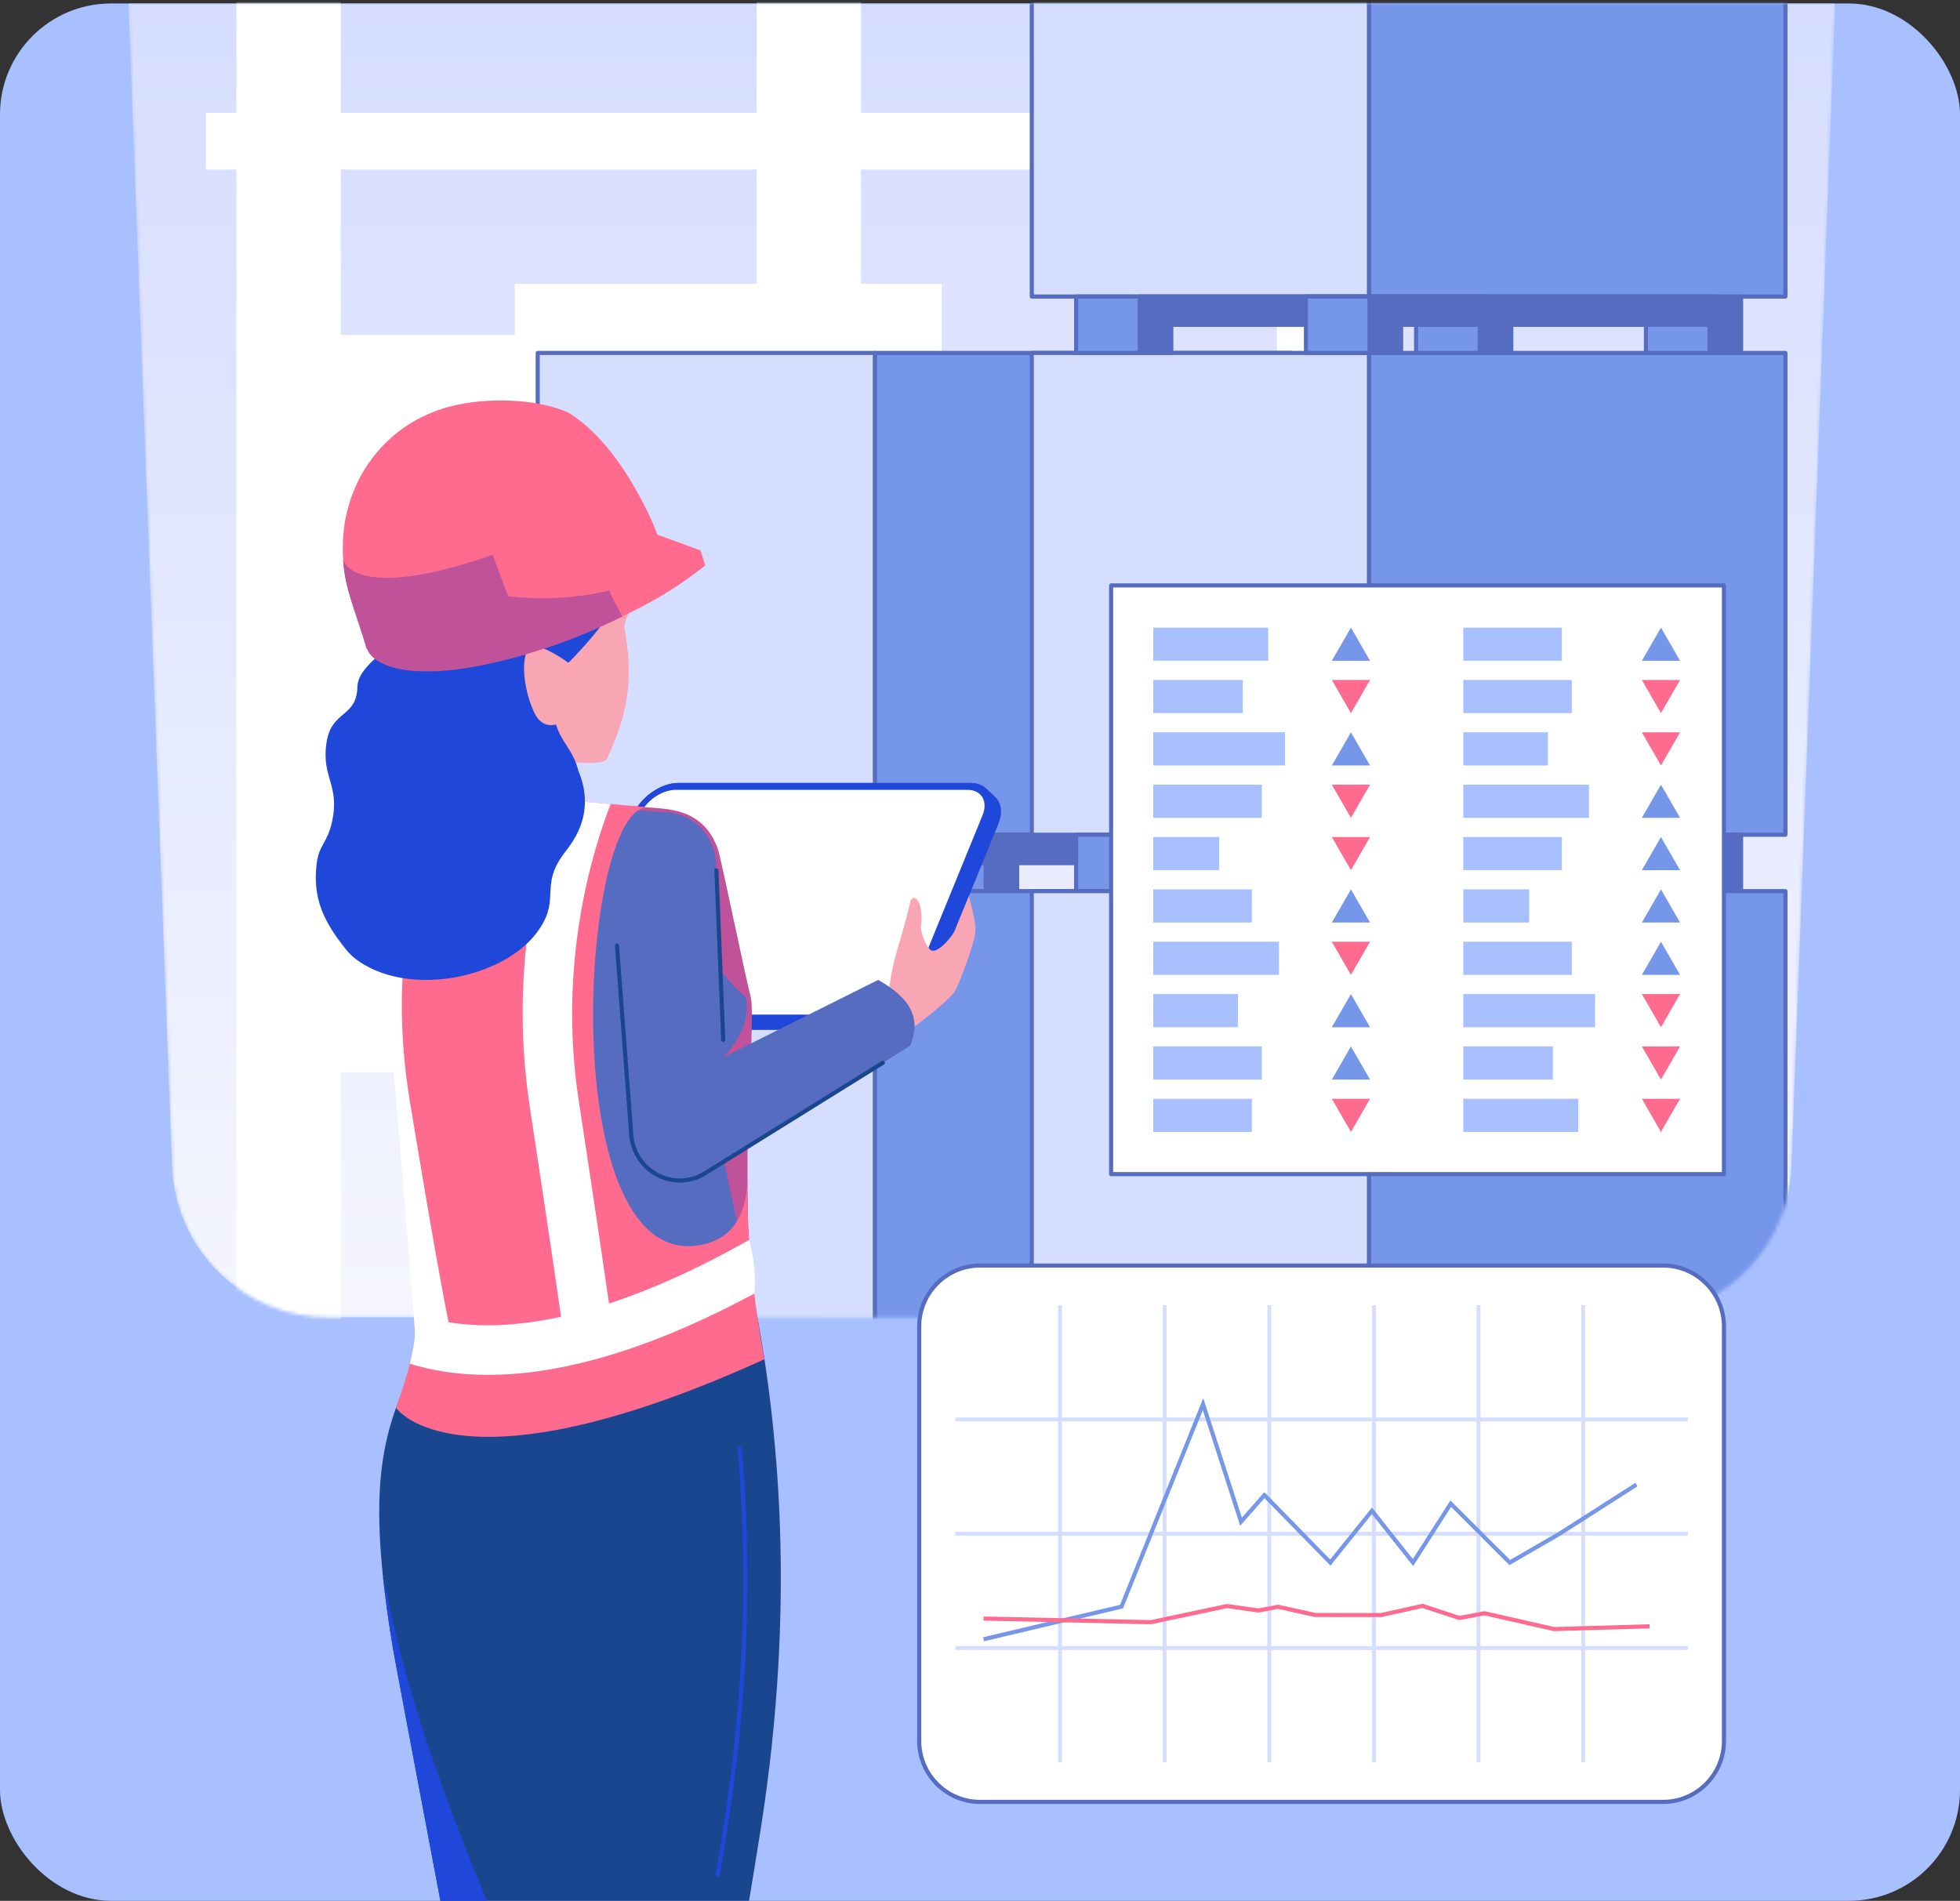 <svg width="565" height="548" viewBox="0 0 565 548" fill="none" xmlns="http://www.w3.org/2000/svg">
<rect x="0" y="0" width="565" height="548" fill="#333333" stroke="none"/>
<rect y="1" width="565" height="547" rx="32" fill="#A8C0FF"/>
<g clip-path="url(#clip0_64_4997)">
<mask id="mask0_64_4997" style="mask-type:luminance" maskUnits="userSpaceOnUse" x="37" y="1" width="493" height="379">
<path d="M37 1.003C37.715 20.055 45.165 218.67 45.899 238.15C45.856 237.022 47.751 287.571 49.577 336.257C50.488 360.567 70.437 379.773 94.671 379.773C500.711 379.506 475.966 381.54 488.497 376.384C504.37 369.832 515.743 354.468 516.426 336.254L529.003 1H37V1.003Z" fill="white"/>
</mask>
<g mask="url(#mask0_64_4997)">
<path d="M37 1.003C37.715 20.055 45.165 218.67 45.899 238.15C45.856 237.022 47.751 287.571 49.577 336.257C50.488 360.567 70.437 379.773 94.671 379.773C500.711 379.506 475.966 381.54 488.497 376.384C504.37 369.832 515.743 354.468 516.426 336.254L529.003 1H37V1.003Z" fill="url(#paint0_linear_64_4997)"/>
<path d="M59.368 32.503V48.875H68.157V393.671H98.258V309.15H218.12V393.668H230.227H248.221V309.147H271.477V81.803H248.221V48.875H254.948H368.086V393.671H398.187V-20.584H368.086V32.503H254.948H248.221V-20.584H230.227H218.12V32.503H98.258V-20.584H80.263H68.157V32.503H59.368ZM98.258 96.588V48.875H218.12V81.803H148.391V96.588H98.258Z" fill="white"/>
<path d="M252.187 240.651L372.251 240.651V101.752L252.187 101.752V240.651Z" fill="#7696EA"/>
<path d="M372.251 241.246H252.187C251.859 241.246 251.596 240.979 251.596 240.653V101.755C251.596 101.426 251.862 101.162 252.187 101.162H372.251C372.579 101.162 372.843 101.429 372.843 101.755V240.653C372.843 240.982 372.577 241.246 372.251 241.246ZM252.781 240.058H371.66V102.347H252.781V240.058Z" fill="#566CC1"/>
<path d="M154.999 240.651H252.187L252.187 101.752H154.999V240.651Z" fill="#D6DEFF"/>
<path d="M252.187 241.246H155C154.672 241.246 154.408 240.979 154.408 240.653V101.755C154.408 101.426 154.674 101.162 155 101.162H252.187C252.515 101.162 252.779 101.429 252.779 101.755V240.653C252.779 240.982 252.512 241.246 252.187 241.246ZM155.594 240.058H251.596V102.347H155.594V240.058Z" fill="#566CC1"/>
<path d="M286.178 240.651V256.914H265.786V248.784H188.173V256.914H167.778V240.651H286.178Z" fill="#7696EA"/>
<path d="M286.177 257.507H265.785C265.457 257.507 265.194 257.24 265.194 256.914V249.376H188.767V256.914C188.767 257.243 188.501 257.507 188.175 257.507H167.783C167.455 257.507 167.191 257.24 167.191 256.914V240.651C167.191 240.322 167.458 240.058 167.783 240.058H286.18C286.508 240.058 286.772 240.325 286.772 240.651V256.914C286.772 257.243 286.505 257.507 286.18 257.507H286.177ZM266.376 256.319H285.583V241.243H168.372V256.319H187.578V248.781C187.578 248.452 187.845 248.188 188.17 248.188H265.782C266.11 248.188 266.374 248.455 266.374 248.781V256.319H266.376Z" fill="#566CC1"/>
<path d="M293.225 240.651V256.914H284.127V248.784H195.22V256.914H186.122V240.651H293.225Z" fill="#566CC1"/>
<path d="M293.225 257.507H284.127C283.799 257.507 283.535 257.24 283.535 256.914V249.376H195.814V256.914C195.814 257.243 195.548 257.507 195.223 257.507H186.125C185.797 257.507 185.533 257.24 185.533 256.914V240.651C185.533 240.322 185.799 240.058 186.125 240.058H293.227C293.555 240.058 293.819 240.325 293.819 240.651V256.914C293.819 257.243 293.553 257.507 293.227 257.507H293.225ZM284.721 256.319H292.633V241.243H186.716V256.319H194.628V248.781C194.628 248.452 194.895 248.188 195.22 248.188H284.127C284.455 248.188 284.718 248.455 284.718 248.781V256.319H284.721Z" fill="#566CC1"/>
<path d="M352.423 240.651V256.914H332.03V248.784H254.418V256.914H234.025V240.651H352.423Z" fill="#7696EA"/>
<path d="M352.424 257.507H332.031C331.703 257.507 331.44 257.24 331.44 256.914V249.376H255.013V256.914C255.013 257.243 254.747 257.507 254.421 257.507H234.029C233.701 257.507 233.438 257.24 233.438 256.914V240.651C233.438 240.322 233.704 240.058 234.029 240.058H352.426C352.754 240.058 353.018 240.325 353.018 240.651V256.914C353.018 257.243 352.752 257.507 352.426 257.507H352.424ZM332.625 256.319H351.832V241.243H234.618V256.319H253.825V248.781C253.825 248.452 254.091 248.188 254.416 248.188H332.028C332.356 248.188 332.62 248.455 332.62 248.781V256.319H332.625Z" fill="#566CC1"/>
<path d="M359.473 240.651V256.914H350.375V248.784H261.468V256.914H252.37V240.651H359.473Z" fill="#566CC1"/>
<path d="M359.472 257.507H350.374C350.046 257.507 349.783 257.24 349.783 256.914V249.376H262.059V256.914C262.059 257.243 261.793 257.507 261.468 257.507H252.37C252.042 257.507 251.778 257.24 251.778 256.914V240.651C251.778 240.322 252.044 240.058 252.37 240.058H359.472C359.8 240.058 360.064 240.325 360.064 240.651V256.914C360.064 257.243 359.798 257.507 359.472 257.507ZM350.966 256.319H358.878V241.243H252.961V256.319H260.873V248.781C260.873 248.452 261.14 248.188 261.465 248.188H350.372C350.7 248.188 350.963 248.455 350.963 248.781V256.319H350.966Z" fill="#566CC1"/>
<path d="M252.187 395.81H372.251V256.911H252.187V395.81Z" fill="#7696EA"/>
<path d="M372.251 396.405H252.187C251.859 396.405 251.596 396.139 251.596 395.813V256.914C251.596 256.585 251.862 256.321 252.187 256.321H372.251C372.579 256.321 372.843 256.588 372.843 256.914V395.813C372.843 396.141 372.577 396.405 372.251 396.405ZM252.781 395.217H371.66V257.507H252.781V395.217Z" fill="#566CC1"/>
<path d="M154.999 395.81H252.187L252.187 256.911H154.999V395.81Z" fill="#D6DEFF"/>
<path d="M252.187 396.405H155C154.672 396.405 154.408 396.139 154.408 395.813V256.914C154.408 256.585 154.674 256.321 155 256.321H252.187C252.515 256.321 252.779 256.588 252.779 256.914V395.813C252.779 396.141 252.512 396.405 252.187 396.405ZM155.594 395.217H251.596V257.507H155.594V395.217Z" fill="#566CC1"/>
<path d="M394.617 240.651L514.681 240.651V101.752L394.617 101.752V240.651Z" fill="#7696EA"/>
<path d="M514.681 241.246H394.617C394.289 241.246 394.025 240.979 394.025 240.653V101.755C394.025 101.426 394.291 101.162 394.617 101.162H514.681C515.009 101.162 515.272 101.429 515.272 101.755V240.653C515.272 240.982 515.006 241.246 514.681 241.246ZM395.211 240.058H514.089V102.347H395.211V240.058Z" fill="#566CC1"/>
<path d="M297.43 240.651H394.617V101.752H297.43V240.651Z" fill="#D6DEFF"/>
<path d="M394.617 241.246H297.429C297.101 241.246 296.838 240.979 296.838 240.653V101.755C296.838 101.426 297.104 101.162 297.429 101.162H394.617C394.945 101.162 395.208 101.429 395.208 101.755V240.653C395.208 240.982 394.942 241.246 394.617 241.246ZM298.021 240.058H394.023V102.347H298.021V240.058Z" fill="#566CC1"/>
<path d="M428.608 240.651V256.914H408.213V248.784H330.6V256.914H310.208V240.651H428.608Z" fill="#7696EA"/>
<path d="M428.605 257.507H408.213C407.885 257.507 407.621 257.24 407.621 256.914V249.376H331.195V256.914C331.195 257.243 330.928 257.507 330.603 257.507H310.211C309.883 257.507 309.619 257.24 309.619 256.914V240.651C309.619 240.322 309.885 240.058 310.211 240.058H428.608C428.936 240.058 429.199 240.325 429.199 240.651V256.914C429.199 257.243 428.933 257.507 428.608 257.507H428.605ZM408.807 256.319H428.014V241.243H310.802V256.319H330.009V248.781C330.009 248.452 330.275 248.188 330.6 248.188H408.213C408.541 248.188 408.804 248.455 408.804 248.781V256.319H408.807Z" fill="#566CC1"/>
<path d="M435.655 240.651V256.914H426.557V248.784H337.65V256.914H328.552V240.651H435.655Z" fill="#566CC1"/>
<path d="M435.654 257.507H426.556C426.228 257.507 425.965 257.24 425.965 256.914V249.376H338.241V256.914C338.241 257.243 337.975 257.507 337.649 257.507H328.551C328.223 257.507 327.96 257.24 327.96 256.914V240.651C327.96 240.322 328.226 240.058 328.551 240.058H435.654C435.982 240.058 436.246 240.325 436.246 240.651V256.914C436.246 257.243 435.98 257.507 435.654 257.507ZM427.15 256.319H435.063V241.243H329.146V256.319H337.058V248.781C337.058 248.452 337.324 248.188 337.649 248.188H426.556C426.884 248.188 427.148 248.455 427.148 248.781V256.319H427.15Z" fill="#566CC1"/>
<path d="M494.853 240.651V256.914H474.461V248.784H396.849V256.914H376.456V240.651H494.853Z" fill="#7696EA"/>
<path d="M494.853 257.507H474.461C474.133 257.507 473.869 257.24 473.869 256.914V249.376H397.442V256.914C397.442 257.243 397.176 257.507 396.851 257.507H376.459C376.131 257.507 375.867 257.24 375.867 256.914V240.651C375.867 240.322 376.133 240.058 376.459 240.058H494.856C495.184 240.058 495.447 240.325 495.447 240.651V256.914C495.447 257.243 495.181 257.507 494.856 257.507H494.853ZM475.052 256.319H494.259V241.243H377.047V256.319H396.254V248.781C396.254 248.452 396.52 248.188 396.846 248.188H474.458C474.786 248.188 475.049 248.455 475.049 248.781V256.319H475.052Z" fill="#566CC1"/>
<path d="M501.9 240.651V256.914H492.804V248.784H403.895V256.914H394.797V240.651H501.9Z" fill="#566CC1"/>
<path d="M501.9 257.507H492.802C492.474 257.507 492.21 257.24 492.21 256.914V249.376H404.489V256.914C404.489 257.243 404.223 257.507 403.898 257.507H394.8C394.472 257.507 394.208 257.24 394.208 256.914V240.651C394.208 240.322 394.474 240.058 394.8 240.058H501.902C502.23 240.058 502.494 240.325 502.494 240.651V256.914C502.494 257.243 502.228 257.507 501.902 257.507H501.9ZM493.396 256.319H501.308V241.243H395.391V256.319H403.303V248.781C403.303 248.452 403.57 248.188 403.895 248.188H492.802C493.13 248.188 493.393 248.455 493.393 248.781V256.319H493.396Z" fill="#566CC1"/>
<path d="M394.617 85.491L514.681 85.491V-53.407L394.617 -53.407V85.491Z" fill="#7696EA"/>
<path d="M514.681 86.087H394.617C394.289 86.087 394.025 85.82 394.025 85.494V-53.407C394.025 -53.736 394.291 -54 394.617 -54H514.681C515.009 -54 515.272 -53.733 515.272 -53.407V85.491C515.272 85.82 515.006 86.084 514.681 86.084V86.087ZM395.211 84.898H514.089V-52.812H395.211V84.898Z" fill="#566CC1"/>
<path d="M297.43 85.491L394.617 85.491V-53.407H297.43V85.491Z" fill="#D6DEFF"/>
<path d="M394.617 86.087H297.429C297.101 86.087 296.838 85.82 296.838 85.494V-53.407C296.838 -53.736 297.104 -54 297.429 -54H394.617C394.945 -54 395.208 -53.733 395.208 -53.407V85.491C395.208 85.82 394.942 86.084 394.617 86.084V86.087ZM298.021 84.898H394.023V-52.812H298.021V84.898Z" fill="#566CC1"/>
<path d="M428.608 85.491V101.755H408.213V93.621H330.6V101.755H310.208V85.491H428.608Z" fill="#7696EA"/>
<path d="M428.605 102.347H408.213C407.885 102.347 407.621 102.081 407.621 101.755V94.217H331.195V101.755C331.195 102.083 330.928 102.347 330.603 102.347H310.211C309.883 102.347 309.619 102.081 309.619 101.755V85.491C309.619 85.162 309.885 84.898 310.211 84.898H428.608C428.936 84.898 429.199 85.165 429.199 85.491V101.755C429.199 102.083 428.933 102.347 428.608 102.347H428.605ZM408.807 101.159H428.014V86.084H310.802V101.159H330.009V93.621C330.009 93.293 330.275 93.029 330.6 93.029H408.213C408.541 93.029 408.804 93.296 408.804 93.621V101.159H408.807Z" fill="#566CC1"/>
<path d="M435.655 85.491V101.755H426.557V93.621H337.65V101.755H328.552V85.491H435.655Z" fill="#566CC1"/>
<path d="M435.654 102.347H426.556C426.228 102.347 425.965 102.081 425.965 101.755V94.217H338.241V101.755C338.241 102.083 337.975 102.347 337.649 102.347H328.551C328.223 102.347 327.96 102.081 327.96 101.755V85.491C327.96 85.162 328.226 84.898 328.551 84.898H435.654C435.982 84.898 436.246 85.165 436.246 85.491V101.755C436.246 102.083 435.98 102.347 435.654 102.347ZM427.15 101.159H435.063V86.084H329.146V101.159H337.058V93.621C337.058 93.293 337.324 93.029 337.649 93.029H426.556C426.884 93.029 427.148 93.296 427.148 93.621V101.159H427.15Z" fill="#566CC1"/>
<path d="M494.853 85.491V101.755H474.461V93.621H396.849V101.755H376.456V85.491H494.853Z" fill="#7696EA"/>
<path d="M494.853 102.347H474.461C474.133 102.347 473.869 102.081 473.869 101.755V94.217H397.442V101.755C397.442 102.083 397.176 102.347 396.851 102.347H376.459C376.131 102.347 375.867 102.081 375.867 101.755V85.491C375.867 85.162 376.133 84.898 376.459 84.898H494.856C495.184 84.898 495.447 85.165 495.447 85.491V101.755C495.447 102.083 495.181 102.347 494.856 102.347H494.853ZM475.052 101.159H494.259V86.084H377.047V101.159H396.254V93.621C396.254 93.293 396.52 93.029 396.846 93.029H474.458C474.786 93.029 475.049 93.296 475.049 93.621V101.159H475.052Z" fill="#566CC1"/>
<path d="M501.9 85.491V101.755H492.804V93.621H403.895V101.755H394.797V85.491H501.9Z" fill="#566CC1"/>
<path d="M501.9 102.347H492.802C492.474 102.347 492.21 102.081 492.21 101.755V94.217H404.489V101.755C404.489 102.083 404.223 102.347 403.898 102.347H394.8C394.472 102.347 394.208 102.081 394.208 101.755V85.491C394.208 85.162 394.474 84.898 394.8 84.898H501.902C502.23 84.898 502.494 85.165 502.494 85.491V101.755C502.494 102.083 502.228 102.347 501.902 102.347H501.9ZM493.396 101.159H501.308V86.084H395.391V101.159H403.303V93.621C403.303 93.293 403.57 93.029 403.895 93.029H492.802C493.13 93.029 493.393 93.296 493.393 93.621V101.159H493.396Z" fill="#566CC1"/>
<path d="M394.617 395.81H514.681V256.911H394.617V395.81Z" fill="#7696EA"/>
<path d="M514.681 396.405H394.617C394.289 396.405 394.025 396.139 394.025 395.813V256.914C394.025 256.585 394.291 256.321 394.617 256.321H514.681C515.009 256.321 515.272 256.588 515.272 256.914V395.813C515.272 396.141 515.006 396.405 514.681 396.405ZM395.211 395.217H514.089V257.507H395.211V395.217Z" fill="#566CC1"/>
<path d="M297.43 395.81H394.617V256.911H297.43V395.81Z" fill="#D6DEFF"/>
<path d="M394.617 396.405H297.429C297.101 396.405 296.838 396.139 296.838 395.813V256.914C296.838 256.585 297.104 256.321 297.429 256.321H394.617C394.945 256.321 395.208 256.588 395.208 256.914V395.813C395.208 396.141 394.942 396.405 394.617 396.405ZM298.021 395.217H394.023V257.507H298.021V395.217Z" fill="#566CC1"/>
</g>
<path d="M224.328 480.696C223.441 496.152 221.75 511.602 219.338 526.982C218.238 534.007 217.072 541.13 215.924 547.997H126.952C126.165 543.884 125.377 539.689 124.597 535.503C124.326 534.096 124.073 532.69 123.801 531.292C123.71 530.831 123.629 530.371 123.538 529.902C123.186 528.043 122.831 526.184 122.495 524.341C122.231 522.967 121.97 521.602 121.715 520.236C121.624 519.783 121.543 519.339 121.46 518.886C121.196 517.528 120.952 516.189 120.696 514.864C120.532 513.983 120.376 513.113 120.204 512.248C120.048 511.375 119.876 510.521 119.72 509.665C119.317 507.542 118.924 505.462 118.545 503.455C118.317 502.254 118.094 501.071 117.881 499.91C117.741 499.145 117.594 498.396 117.454 497.655C115.147 485.381 113.512 476.637 113.3 475.346C112.273 469.225 111.453 463.625 110.845 458.474L110.689 457.191C110.673 457.068 110.665 456.944 110.649 456.822C110.558 456.049 110.477 455.284 110.402 454.519C106.42 416.723 113.727 403.42 127.485 379.047C127.517 379.023 127.549 378.967 127.568 378.915C125.777 385.052 131.665 387.717 143.272 387.792C143.503 387.792 143.739 387.792 143.995 387.8C148.24 387.792 153.214 387.455 158.83 386.822C168.181 385.777 179.303 383.918 191.805 381.442C199.876 379.847 208.519 377.997 217.615 375.93C217.687 376.283 217.755 376.631 217.819 376.984C218.058 378.25 218.287 379.551 218.526 380.842C218.83 382.528 219.126 384.206 219.397 385.86C219.61 387.094 219.817 388.344 220.013 389.602C220.145 390.343 220.268 391.1 220.373 391.849C221.704 400.561 222.704 409.115 223.452 417.628C225.307 438.563 225.546 459.621 224.331 480.694L224.328 480.696Z" fill="#1A468F"/>
<path d="M111.682 460.222C111.287 458.199 110.854 456.308 110.402 454.522C110.394 454.498 110.394 454.481 110.386 454.465C110.469 455.238 110.55 456.036 110.649 456.825C110.666 456.949 110.674 457.073 110.69 457.194L110.846 458.477C111.453 463.627 112.273 469.228 113.3 475.349C113.513 476.639 115.147 485.384 117.454 497.658C117.594 498.399 117.742 499.147 117.882 499.913C118.094 501.074 118.317 502.256 118.546 503.458C118.922 505.465 119.317 507.545 119.721 509.667C119.876 510.524 120.049 511.378 120.204 512.251C120.377 513.116 120.532 513.986 120.696 514.867C120.952 516.192 121.197 517.531 121.46 518.889C121.543 519.341 121.624 519.786 121.715 520.239C121.971 521.604 122.232 522.97 122.495 524.344C122.831 526.187 123.186 528.046 123.538 529.905C123.63 530.373 123.71 530.834 123.802 531.295C124.073 532.693 124.326 534.099 124.598 535.505C125.385 539.692 126.181 543.886 126.953 548H140.35C129.991 522.795 117.914 491.588 111.685 460.222H111.682Z" fill="#1F48DA"/>
<path d="M206.936 541.106C206.904 541.106 206.871 541.106 206.839 541.098C206.517 541.044 206.296 540.74 206.35 540.416C207.119 535.713 207.85 531.16 208.52 526.893C210.966 511.278 212.646 495.723 213.509 480.664C214.743 459.341 214.448 438.153 212.633 417.687C212.603 417.361 212.845 417.073 213.171 417.043C213.501 417.011 213.784 417.256 213.813 417.582C215.633 438.107 215.929 459.355 214.692 480.734C213.827 495.834 212.144 511.426 209.689 527.078C209.02 531.351 208.288 535.904 207.517 540.613C207.468 540.904 207.218 541.111 206.933 541.111L206.936 541.106Z" fill="#1F48DA"/>
<path d="M283.403 226.676C282.419 226.067 281.174 225.725 279.709 225.725H195.526C190.388 225.725 184.495 229.914 182.39 235.063L161.914 285.162C160.277 289.168 161.417 292.584 164.42 293.907C165.369 295.755 167.321 296.919 170.023 296.919H254.206C259.344 296.919 265.237 292.73 267.342 287.582L287.818 237.482C288.939 234.739 288.759 232.274 287.568 230.566C287.019 229.78 284.231 227.191 283.401 226.676H283.403Z" fill="#1F48DA"/>
<path d="M264.737 285.162L285.212 235.063C287.317 229.914 284.849 225.725 279.709 225.725H195.526C190.388 225.725 184.495 229.914 182.39 235.063L161.914 285.162C159.809 290.311 162.277 294.5 167.417 294.5H251.6C256.738 294.5 262.631 290.311 264.737 285.162Z" fill="#1F48DA"/>
<path d="M283.223 235.063L262.748 285.162C261.089 289.22 256.465 292.506 252.418 292.506H168.235C164.186 292.506 162.251 289.22 163.907 285.162L184.383 235.063C186.041 231.006 190.666 227.719 194.712 227.719H278.895C282.944 227.719 284.88 231.006 283.223 235.063Z" fill="white"/>
<path d="M256.359 284.855C256.359 284.855 256.733 280.626 258.271 275.17C259.47 270.909 261.457 264.475 262.323 260.316C263.048 256.833 266.46 259.699 265.46 267.107C265.248 268.683 267.022 272.894 268.256 273.864C269.942 275.192 273.988 270.65 275.136 268.481L279.279 258.379C279.279 258.379 281.269 265.087 281.193 268.328C281.118 271.569 276.964 282.318 275.52 285.343C274.077 288.368 261.314 297.716 261.314 297.716L256.359 284.858V284.855Z" fill="#F8A6B3"/>
<path d="M215.687 355.427C215.687 355.427 215.201 335.276 215.687 322.118C216.174 308.961 217.333 290.478 216.365 287.239C215.4 284.004 207.831 247.369 206.977 244.896C202.777 232.754 191.967 233.26 186.63 232.759C186.278 232.727 182.554 232.374 182.554 232.374C175.437 238.104 157.279 285.486 157.279 285.486L163.828 348.43L189.525 367.972L215.685 355.427H215.687Z" fill="#BF5299"/>
<path d="M203.535 309.309C203.506 309.408 203.535 309.209 203.535 309.309C203.535 309.309 217.615 299.26 214.967 287.458C201.118 275.998 195.497 255.674 190.991 234.147L172.564 232.757L152.133 238.368C138.403 245.305 123.009 256.17 117.594 260.117C114.502 261.878 111.994 264.753 110.797 268.417C110.281 269.947 110.05 271.515 110.05 273.056C110.05 277.304 111.897 281.348 115.018 284.174L140 311.237C147.412 319.268 149.375 330.928 145.012 340.955C139.761 353.016 132.69 368.924 127.689 378.924C124.044 393.393 162.347 388.56 217.62 375.933C215.354 366.044 203.409 310.276 203.541 309.303L203.535 309.309Z" fill="#566CC1"/>
<path d="M181.888 326.068L195.916 326.264L209.434 322.555L206.337 248.215L191.198 249.362L176.336 252.406L181.888 326.068Z" fill="#566CC1"/>
<path d="M201.934 260.118C207.863 254.177 207.863 244.545 201.934 238.604C196.005 232.663 186.392 232.663 180.463 238.604C174.534 244.545 174.534 254.177 180.463 260.118C186.392 266.059 196.005 266.059 201.934 260.118Z" fill="#566CC1"/>
<path d="M200.258 359.169C159.79 363.231 167.321 232.759 186.63 232.759C172.149 231.329 135.946 228.573 135.946 228.573L111.87 280.486C111.87 280.486 121.791 380.602 121.801 384.516C121.807 385.971 119.116 389.565 118.164 393.164C116.561 399.239 114.155 405.882 114.155 405.882C114.155 405.882 132.034 432.014 220.371 391.852C220.371 391.852 214.854 364.54 215.472 338.43C215.685 355.427 206.111 358.581 200.258 359.169Z" fill="#FE6B8F"/>
<path d="M215.957 357.461C200.576 366.157 187.16 372 175.559 375.804C174.293 366.949 171.744 349.565 166.786 316.976C160.839 277.894 170.604 245.76 176.032 231.795C171.402 231.393 166.259 230.971 161.24 230.561C155.11 247.541 146.746 279.861 152.723 319.123C158.016 353.91 160.568 371.432 161.729 379.608C148.23 382.571 137.866 382.501 130.298 381.34C129.953 381.286 129.623 381.23 129.287 381.173C127.972 374.707 124.859 358.145 118.151 317.509C114.911 297.878 115.452 281.054 117.417 267.652L111.134 280.906C111.134 280.906 119.608 380.65 119.619 384.565C119.624 386.375 118.922 389.896 118.167 393.161C124.251 395.052 131.698 396.367 140.67 396.367C149.642 396.367 159.527 395.13 171.241 391.989C171.381 391.957 171.515 391.914 171.652 391.876C184.864 388.293 200.065 382.288 217.438 372.921C217.954 368.166 217.408 362.911 215.957 357.463V357.461Z" fill="white"/>
<path d="M193.126 312.498L253.147 282.503C262.742 287.897 265.571 293.823 262.366 301.501L202.947 338.43L195.914 326.264L193.123 312.501L193.126 312.498Z" fill="#566CC1"/>
<path d="M205.837 336.203C211.315 330.714 211.315 321.813 205.837 316.323C200.358 310.834 191.476 310.834 185.997 316.324C180.518 321.813 180.518 330.714 185.997 336.203C191.475 341.693 200.358 341.693 205.837 336.203Z" fill="#566CC1"/>
<path d="M195.983 340.936C193.566 340.936 191.143 340.316 188.92 339.072C184.269 336.472 181.416 331.615 181.295 326.079L177.265 272.622C177.241 272.296 177.486 272.011 177.811 271.986C178.131 271.957 178.421 272.207 178.446 272.533L182.478 326.022C182.594 331.162 185.218 335.642 189.498 338.034C193.655 340.357 198.569 340.314 202.648 337.916L254.195 305.879C254.474 305.707 254.84 305.793 255.009 306.07C255.181 306.351 255.095 306.714 254.819 306.889L203.258 338.934C200.989 340.268 198.486 340.936 195.98 340.936H195.983Z" fill="#1A468F"/>
<path d="M208.485 300.365C208.168 300.365 207.907 300.114 207.893 299.793L205.925 250.941C205.912 250.612 206.167 250.337 206.493 250.324C206.839 250.294 207.095 250.566 207.108 250.892L209.076 299.745C209.09 300.074 208.834 300.348 208.509 300.362C208.501 300.362 208.493 300.362 208.485 300.362V300.365Z" fill="#1A468F"/>
<path d="M126.383 170.857C124.641 133.969 185.988 134.65 183.331 171.477L183.358 171.471C183.012 174.429 179.57 178.473 180.1 181.458C183.03 197.969 180.076 207.476 174.986 218.718C173.553 221.881 149.792 218.81 140.85 212.638C134.723 206.439 126.3 184.314 126.3 170.809L126.38 170.854L126.383 170.857Z" fill="#F8A6B3"/>
<path d="M99.718 273.702C99.656 273.624 99.597 273.546 99.537 273.471C93.332 265.645 90.05 259.052 91.297 248.848C91.948 243.522 94.475 242.953 95.782 236.625C97.932 226.21 92.644 224.133 94.101 214.214C95.515 204.567 102.812 207.11 103.035 197.942C103.213 190.674 117.075 185.221 117.075 178.775C117.077 162.985 110.063 152.317 118.752 144.093C123.331 137.306 128.028 133.834 133.055 132.123C138.865 130.146 143.965 129.173 153.975 132.931C165.683 137.328 181.806 167.808 181.806 167.808C174.714 179.966 166.522 188.705 160.551 194.279C158.36 201.892 159.43 207.102 160.86 210.491C162.688 214.82 165.404 216.884 166.686 222.11C172.292 235.416 164.07 243.92 162.202 246.561C155.943 255.41 161.158 258.918 155.849 267.275C149.272 277.625 135.873 280.739 133.206 281.359C129.778 282.153 115.663 284.826 104.229 277.657C102.116 276.332 100.685 274.92 99.731 273.724C99.731 273.724 99.72 273.71 99.715 273.705L99.718 273.702Z" fill="#1F48DA"/>
<path d="M164.56 191.628C164.56 191.628 159.707 187.735 154.873 186.299C150.039 184.863 149.937 196.339 153.822 205.049C157.707 213.759 165.684 205.561 165.684 205.561L164.56 191.625V191.628Z" fill="#F8A6B3"/>
<path d="M201.922 158.664L189.49 154.146C188.813 152.269 188.02 150.337 187.076 148.379C180.164 134.044 172.281 124.114 163.791 118.923C154.548 114.847 140.376 114.518 130.238 117.069C113.032 121.323 101.447 135.324 99.202 151.962C99.121 152.549 99.059 153.131 99.005 153.718C98.992 153.75 98.989 153.788 98.989 153.815C98.93 154.386 98.895 154.968 98.86 155.55C98.847 155.96 98.831 156.369 98.823 156.795C98.809 157.166 98.804 157.527 98.804 157.905C98.804 158.373 98.809 158.831 98.823 159.303C98.96 169.138 102.31 175.356 105.713 187.056L105.746 187.045L105.756 187.051C105.756 187.051 105.762 187.04 105.767 187.029C105.767 187.029 105.77 187.022 105.775 187.008C105.775 187.008 105.781 186.997 105.791 187.002L105.807 186.997C110.093 189.033 120.981 198.74 156.72 187.013C165.028 184.287 172.555 181.075 179.371 177.754C190.975 172.131 196.413 168.352 203.318 163.012L201.92 158.664H201.922Z" fill="#FE6B8F"/>
<path d="M179.373 177.751C172.558 181.073 165.03 184.281 156.722 187.01C120.984 198.737 107.347 192.191 105.81 186.994L105.794 186.999L105.777 187.005L105.767 187.026C105.767 187.026 105.761 187.037 105.756 187.048L105.745 187.042L105.713 187.053C102.548 176.178 99.43 170.041 98.897 161.328C98.897 161.328 101.532 174.058 142 159.96C143.492 163.936 144.998 167.915 146.498 171.908C150.332 172.336 154.792 172.592 159.733 172.39C165.96 172.156 171.332 171.264 175.69 170.251C176.042 171.644 178.206 175.324 179.373 177.748V177.751Z" fill="#BF5299"/>
<path d="M479.411 364.853H282.525C272.827 364.853 264.977 372.719 264.977 382.426V395.96V488.369V501.903C264.977 511.61 272.827 519.476 282.525 519.476H479.411C489.108 519.476 496.959 511.61 496.959 501.903V488.369V395.96V382.426C496.959 372.719 489.108 364.853 479.411 364.853Z" fill="white"/>
<path d="M479.41 520.074H282.524C272.52 520.074 264.382 511.925 264.382 501.906V382.426C264.382 372.409 272.52 364.257 282.524 364.257H479.41C489.414 364.257 497.552 372.407 497.552 382.426V501.906C497.552 511.922 489.414 520.074 479.413 520.074H479.41ZM282.524 365.445C273.173 365.445 265.568 373.064 265.568 382.426V501.906C265.568 511.268 273.173 518.886 282.524 518.886H479.41C488.761 518.886 496.367 511.268 496.367 501.906V382.426C496.367 373.064 488.761 365.445 479.41 365.445H282.524Z" fill="#566CC1"/>
<path d="M486.543 409.78V408.657H456.939V376.273H455.818V408.657H426.777V376.273H425.656V408.657H396.614V376.273H395.493V408.657H366.452V376.273H365.331V408.657H336.289V376.273H335.168V408.657H306.127V376.273H305.006V408.657H275.402V409.78H305.006V441.604H275.402V442.728H305.006V474.551H275.402V475.675H305.006V508.059H306.127V475.675H335.168V508.059H336.289V475.675H365.331V508.059H366.452V475.675H395.493V508.059H396.614V475.675H425.656V508.059H426.777V475.675H455.818V508.059H456.939V475.675H486.543V474.551H456.939V442.728H486.543V441.604H456.939V409.78H486.543ZM425.653 409.78V441.604H396.612V409.78H425.653ZM395.488 409.78V441.604H366.446V409.78H395.488ZM365.325 409.78V441.604H336.284V409.78H365.325ZM306.119 409.78H335.16V441.604H306.119V409.78ZM306.119 474.551V442.728H335.16V474.551H306.119ZM336.284 474.551V442.728H365.325V474.551H336.284ZM366.446 474.551V442.728H395.488V474.551H366.446ZM396.612 474.551V442.728H425.653V474.551H396.612ZM455.818 474.551H426.777V442.728H455.818V474.551ZM455.818 441.604H426.777V409.78H455.818V441.604Z" fill="#D6DEFF"/>
<path d="M283.667 473.167L283.396 472.011L322.871 462.666L346.858 403.064L357.997 437.52L364.465 430.166L383.435 449.586L395.494 434.608L407.269 449.46L418.101 432.558L435.308 449.737L449.272 441.653L471.383 427.512L472.022 428.514L449.885 442.666L435.114 451.222L418.306 434.438L407.371 451.499L395.485 436.507L383.522 451.373L364.508 431.911L357.51 439.872L346.734 406.542L323.742 463.681L283.667 473.167Z" fill="#7696EA"/>
<path d="M447.898 470.246L447.825 470.23L427.9 465.699L420.668 467.076L410.03 463.59L398.16 466.2L379.036 466.181L368.395 463.832L362.782 464.896L353.708 463.614L331.818 468.264L331.751 468.261L283.519 467.218L283.543 466.03L331.708 467.073L353.665 462.407L362.755 463.692L368.414 462.62L379.23 465.009L398.093 465.012L410.089 462.359L420.749 465.85L427.922 464.487L448.013 469.056L475.498 468.261L475.533 469.449L447.898 470.246Z" fill="#FE6B8F"/>
<path d="M496.958 168.772H320.301V338.5H496.958V168.772Z" fill="white"/>
<path d="M496.958 339.093H320.301C319.973 339.093 319.709 338.826 319.709 338.5V168.772C319.709 168.443 319.975 168.179 320.301 168.179H496.958C497.286 168.179 497.55 168.446 497.55 168.772V338.5C497.55 338.829 497.283 339.093 496.958 339.093ZM320.892 337.905H496.364V169.365H320.892V337.905Z" fill="#566CC1"/>
<path d="M365.58 180.941H332.444V190.499H365.58V180.941Z" fill="#A8C0FF"/>
<path d="M358.265 196.032H332.444V205.591H358.265V196.032Z" fill="#A8C0FF"/>
<path d="M370.436 211.124H332.444V220.682H370.436V211.124Z" fill="#A8C0FF"/>
<path d="M363.733 226.218H332.444V235.776H363.733V226.218Z" fill="#A8C0FF"/>
<path d="M351.439 241.31H332.444V250.868H351.439V241.31Z" fill="#A8C0FF"/>
<path d="M360.873 256.402H332.444V265.96H360.873V256.402Z" fill="#A8C0FF"/>
<path d="M368.686 271.496H332.444V281.054H368.686V271.496Z" fill="#A8C0FF"/>
<path d="M356.843 286.588H332.444V296.146H356.843V286.588Z" fill="#A8C0FF"/>
<path d="M363.733 301.679H332.444V311.237H363.733V301.679Z" fill="#A8C0FF"/>
<path d="M360.873 316.773H332.444V326.332H360.873V316.773Z" fill="#A8C0FF"/>
<path d="M389.428 180.941L383.922 190.499H394.937L389.428 180.941Z" fill="#7696EA"/>
<path d="M389.428 205.591L394.937 196.032H383.922L389.428 205.591Z" fill="#FE6B8F"/>
<path d="M389.428 211.124L383.922 220.685H394.937L389.428 211.124Z" fill="#7696EA"/>
<path d="M389.428 235.776L394.937 226.218H383.922L389.428 235.776Z" fill="#FE6B8F"/>
<path d="M389.428 250.868L394.937 241.31H383.922L389.428 250.868Z" fill="#FE6B8F"/>
<path d="M389.428 256.402L383.922 265.963H394.937L389.428 256.402Z" fill="#7696EA"/>
<path d="M389.428 281.054L394.937 271.496H383.922L389.428 281.054Z" fill="#FE6B8F"/>
<path d="M389.428 286.588L383.922 296.146H394.937L389.428 286.588Z" fill="#7696EA"/>
<path d="M389.428 301.679L383.922 311.24H394.937L389.428 301.679Z" fill="#7696EA"/>
<path d="M389.428 326.332L394.937 316.773H383.922L389.428 326.332Z" fill="#FE6B8F"/>
<path d="M454.948 316.773H421.812V326.332H454.948V316.773Z" fill="#A8C0FF"/>
<path d="M447.632 301.679H421.812V311.237H447.632V301.679Z" fill="#A8C0FF"/>
<path d="M459.803 286.588H421.812V296.146H459.803V286.588Z" fill="#A8C0FF"/>
<path d="M453.101 271.496H421.812V281.054H453.101V271.496Z" fill="#A8C0FF"/>
<path d="M440.806 256.402H421.812V265.96H440.806V256.402Z" fill="#A8C0FF"/>
<path d="M450.24 241.31H421.812V250.868H450.24V241.31Z" fill="#A8C0FF"/>
<path d="M458.053 226.218H421.812V235.776H458.053V226.218Z" fill="#A8C0FF"/>
<path d="M446.21 211.124H421.812V220.682H446.21V211.124Z" fill="#A8C0FF"/>
<path d="M453.101 196.032H421.812V205.591H453.101V196.032Z" fill="#A8C0FF"/>
<path d="M450.24 180.941H421.812V190.499H450.24V180.941Z" fill="#A8C0FF"/>
<path d="M478.797 326.332L484.306 316.773H473.291L478.797 326.332Z" fill="#FE6B8F"/>
<path d="M478.797 311.24L484.306 301.679H473.291L478.797 311.24Z" fill="#FE6B8F"/>
<path d="M478.797 296.146L484.306 286.588H473.291L478.797 296.146Z" fill="#FE6B8F"/>
<path d="M478.797 271.496L473.291 281.054H484.306L478.797 271.496Z" fill="#7696EA"/>
<path d="M478.797 256.402L473.291 265.963H484.306L478.797 256.402Z" fill="#7696EA"/>
<path d="M478.797 241.31L473.291 250.868H484.306L478.797 241.31Z" fill="#7696EA"/>
<path d="M478.797 226.218L473.291 235.776H484.306L478.797 226.218Z" fill="#7696EA"/>
<path d="M478.797 220.685L484.306 211.124H473.291L478.797 220.685Z" fill="#FE6B8F"/>
<path d="M478.797 205.591L484.306 196.032H473.291L478.797 205.591Z" fill="#FE6B8F"/>
<path d="M478.797 180.941L473.291 190.499H484.306L478.797 180.941Z" fill="#7696EA"/>
</g>
<defs>
<linearGradient id="paint0_linear_64_4997" x1="283" y1="-13.69" x2="283" y2="388.286" gradientUnits="userSpaceOnUse">
<stop stop-color="#D4DCFF"/>
<stop offset="1" stop-color="#F5F6FF"/>
</linearGradient>
<clipPath id="clip0_64_4997">
<rect width="492" height="548" fill="white" transform="translate(37)"/>
</clipPath>
</defs>
</svg>
